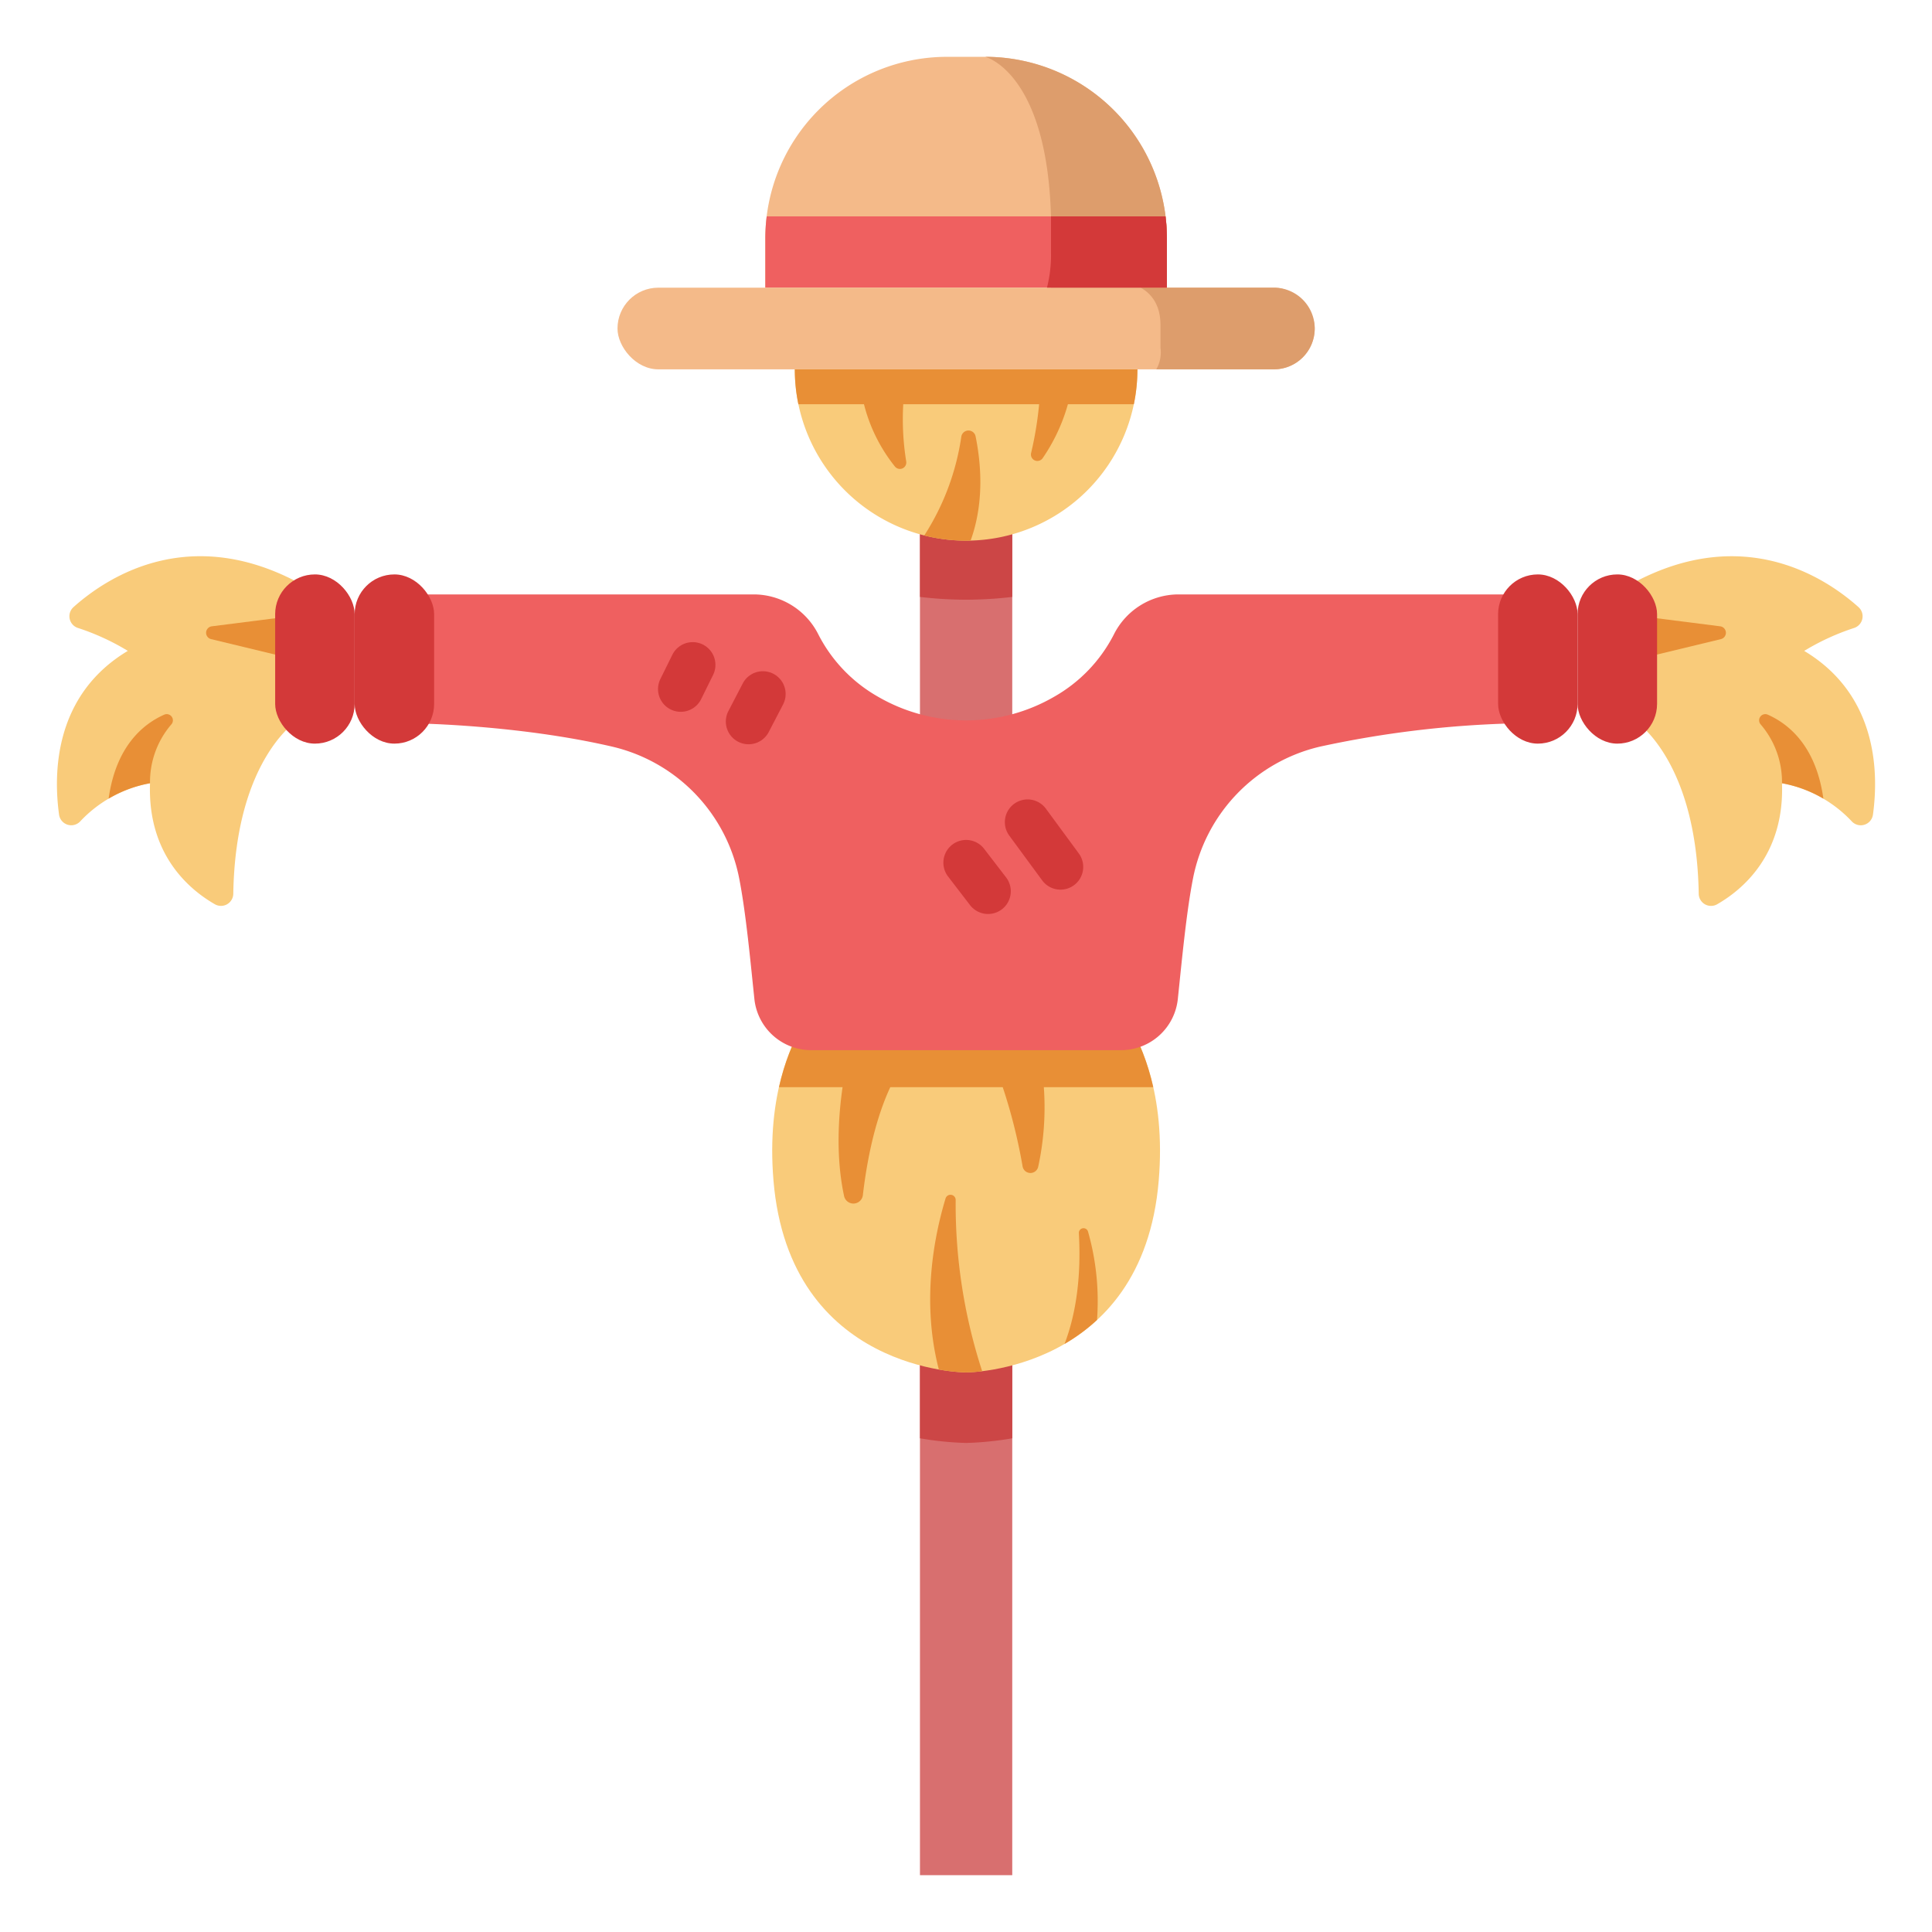 <svg id="fill" height="512" viewBox="0 0 340 340" width="512" xmlns="http://www.w3.org/2000/svg"><path d="m161.899 230.471h16.241v99.529h-16.241z" fill="#d86f6f"/><path d="m161.9 253.113a55.3 55.3 0 0 0 8.121.823 55.29 55.29 0 0 0 8.12-.823v-22.642h-16.241z" fill="#cc4646"/><path d="m186.971 168.031h-33.9s-19.459 9.641-16.952 39.713c2.816 33.78 33.9 33.78 33.9 33.78s31.087 0 33.9-33.78c2.51-30.072-16.948-39.713-16.948-39.713z" fill="#f9cb7a"/><g fill="#e88f36"><path d="m148.551 210.512a1.678 1.678 0 0 0 3.3-.187c.99-8.533 3.676-21.611 10.946-27.228l-12.536-1.143s-4.645 14.971-1.71 28.558z"/><path d="m182.7 205.357a49.188 49.188 0 0 0 -1-24.769l-9.24.969s4.986 9.17 7.5 23.711a1.4 1.4 0 0 0 2.74.089z"/><path d="m172.847 241.308a94.792 94.792 0 0 1 -4.665-30.109.91.91 0 0 0 -1.778-.3c-2 6.617-4.291 18.137-1.183 30.109a30.906 30.906 0 0 0 4.8.511 26 26 0 0 0 2.826-.211z"/><path d="m189.86 217.02c.516 9.021-.94 15.387-2.521 19.495a32.314 32.314 0 0 0 5.717-4.222 44.71 44.71 0 0 0 -1.586-15.566.824.824 0 0 0 -1.61.293z"/><path d="m137.086 191.329h65.868c-3.885-17.29-15.983-23.3-15.983-23.3h-33.9s-12.1 6.01-15.985 23.3z"/></g><path d="m161.899 87.54h16.241v46.347h-16.241z" fill="#d86f6f"/><path d="m161.9 105.05a70.45 70.45 0 0 0 8.121.488 70.433 70.433 0 0 0 8.12-.488v-17.51h-16.241z" fill="#cc4646"/><path d="m287.2 126.432s11.352 6.573 11.748 30.872a2.165 2.165 0 0 0 3.239 1.834c4.458-2.554 11.871-8.713 11.414-21.3a22.373 22.373 0 0 1 12.271 6.7 2.164 2.164 0 0 0 3.736-1.172c1.007-7.312.866-21.051-12.1-28.818a41.747 41.747 0 0 1 8.737-4.021 2.164 2.164 0 0 0 .818-3.687c-6.095-5.45-21.348-15.413-41.933-2.957z" fill="#f9cb7a"/><path d="m288.351 108.392 14.377 1.828a1.148 1.148 0 0 1 .125 2.254l-14.5 3.5z" fill="#e88f36"/><path d="m311.085 125.763c3.741 1.653 8.511 5.566 9.8 14.789a21.813 21.813 0 0 0 -7.284-2.712 15.54 15.54 0 0 0 -3.763-10.367 1.087 1.087 0 0 1 1.247-1.71z" fill="#e88f36"/><path d="m166.656 10h6.728a31.973 31.973 0 0 1 31.973 31.973v8.653a0 0 0 0 1 0 0h-70.674a0 0 0 0 1 0 0v-8.653a31.973 31.973 0 0 1 31.973-31.973z" fill="#f4ba89"/><path d="m205.113 38.08h-70.186a32.265 32.265 0 0 0 -.244 3.893v8.653h70.674v-8.653a32.265 32.265 0 0 0 -.244-3.893z" fill="#ef6060"/><rect fill="#f4ba89" height="14.372" rx="7.186" width="122.699" x="108.67" y="50.626"/><path d="m139.873 65h60.295a0 0 0 0 1 0 0 30.147 30.147 0 0 1 -30.148 30.145 30.147 30.147 0 0 1 -30.147-30.145 0 0 0 0 1 0 0z" fill="#f9cb7a"/><path d="m52.8 126.432s-11.35 6.573-11.746 30.868a2.165 2.165 0 0 1 -3.239 1.834c-4.458-2.554-11.871-8.713-11.414-21.3a22.373 22.373 0 0 0 -12.271 6.7 2.164 2.164 0 0 1 -3.736-1.172c-1.007-7.312-.866-21.051 12.1-28.818a41.747 41.747 0 0 0 -8.737-4.021 2.164 2.164 0 0 1 -.818-3.687c6.1-5.45 21.348-15.413 41.933-2.957z" fill="#f9cb7a"/><path d="m207.336 104.607a12.743 12.743 0 0 0 -11.329 7.079 26.443 26.443 0 0 1 -10.537 10.955 30.925 30.925 0 0 1 -30.9 0 26.447 26.447 0 0 1 -10.536-10.955 12.746 12.746 0 0 0 -11.33-7.079h-59.583v22.705s18.012.223 34.63 4.086a29.638 29.638 0 0 1 22.322 23.12c1.193 6.008 2.01 14.864 2.687 21.293a10.054 10.054 0 0 0 10 9h54.518a10.054 10.054 0 0 0 10-9c.676-6.429 1.494-15.285 2.687-21.293a29.638 29.638 0 0 1 22.322-23.12 180.931 180.931 0 0 1 33.781-4.086v-22.7z" fill="#ef6060"/><rect fill="#d33939" height="29.778" rx="6.994" transform="matrix(-1 0 0 -1 541.269 231.954)" width="13.987" x="263.641" y="101.088"/><rect fill="#d33939" height="29.778" rx="6.994" transform="matrix(-1 0 0 -1 569.244 231.954)" width="13.987" x="277.628" y="101.088"/><path d="m51.649 108.392-14.377 1.828a1.148 1.148 0 0 0 -.125 2.254l14.5 3.5z" fill="#e88f36"/><rect fill="#d33939" height="29.778" rx="6.994" width="13.987" x="62.412" y="101.088"/><rect fill="#d33939" height="29.778" rx="6.994" width="13.987" x="48.424" y="101.088"/><path d="m28.915 125.763c-3.741 1.653-8.511 5.566-9.8 14.789a21.813 21.813 0 0 1 7.285-2.712 15.54 15.54 0 0 1 3.763-10.367 1.087 1.087 0 0 0 -1.248-1.71z" fill="#e88f36"/><path d="m169.169 76.879a43.7 43.7 0 0 1 -6.514 17.356 30.206 30.206 0 0 0 7.365.91c.266 0 .529-.013.794-.02 2.375-6.56 1.882-13.37.872-18.345a1.277 1.277 0 0 0 -2.517.099z" fill="#e88f36"/><path d="m183.045 68.848a63.2 63.2 0 0 1 -1.587 10.875 1.133 1.133 0 0 0 2.028.917 32.03 32.03 0 0 0 5-11.792z" fill="#e88f36"/><path d="m205.357 50.626v-8.653a31.973 31.973 0 0 0 -31.973-31.973s10.866 2.678 11.571 28.08v12.546z" fill="#dd9d6c"/><path d="m224.184 50.626h-23.441c1.8 1.017 3.482 2.929 3.482 6.572v4a5.988 5.988 0 0 1 -.736 3.8h20.695a7.186 7.186 0 0 0 0-14.372z" fill="#dd9d6c"/><path d="m173.886 160.846a3.989 3.989 0 0 1 -3.175-1.563l-3.863-5.028a4 4 0 0 1 6.344-4.874l3.863 5.028a4 4 0 0 1 -3.169 6.437z" fill="#d33939"/><path d="m186.633 156.563a3.99 3.99 0 0 1 -3.226-1.631l-5.773-7.852a4 4 0 1 1 6.445-4.739l5.773 7.853a4 4 0 0 1 -3.219 6.369z" fill="#d33939"/><path d="m119.8 125.267a4 4 0 0 1 -3.584-5.771l2.112-4.28a4 4 0 0 1 7.174 3.54l-2.112 4.28a4 4 0 0 1 -3.59 2.231z" fill="#d33939"/><path d="m131.732 130.978a4 4 0 0 1 -3.545-5.846l2.521-4.849a4 4 0 0 1 7.1 3.69l-2.522 4.849a4 4 0 0 1 -3.554 2.156z" fill="#d33939"/><path d="m151.371 67.449a28.725 28.725 0 0 0 6.129 14.663 1.125 1.125 0 0 0 1.981-.888 46.676 46.676 0 0 1 -.168-13.775z" fill="#e88f36"/><path d="m140.5 71.136h59.04a30.276 30.276 0 0 0 .627-6.136h-60.294a30.276 30.276 0 0 0 .627 6.136z" fill="#e88f36"/><path d="m205.357 50.626v-8.653a32.265 32.265 0 0 0 -.244-3.893h-20.158v6.273a23.334 23.334 0 0 1 -.705 6.273z" fill="#d33939"/></svg>
